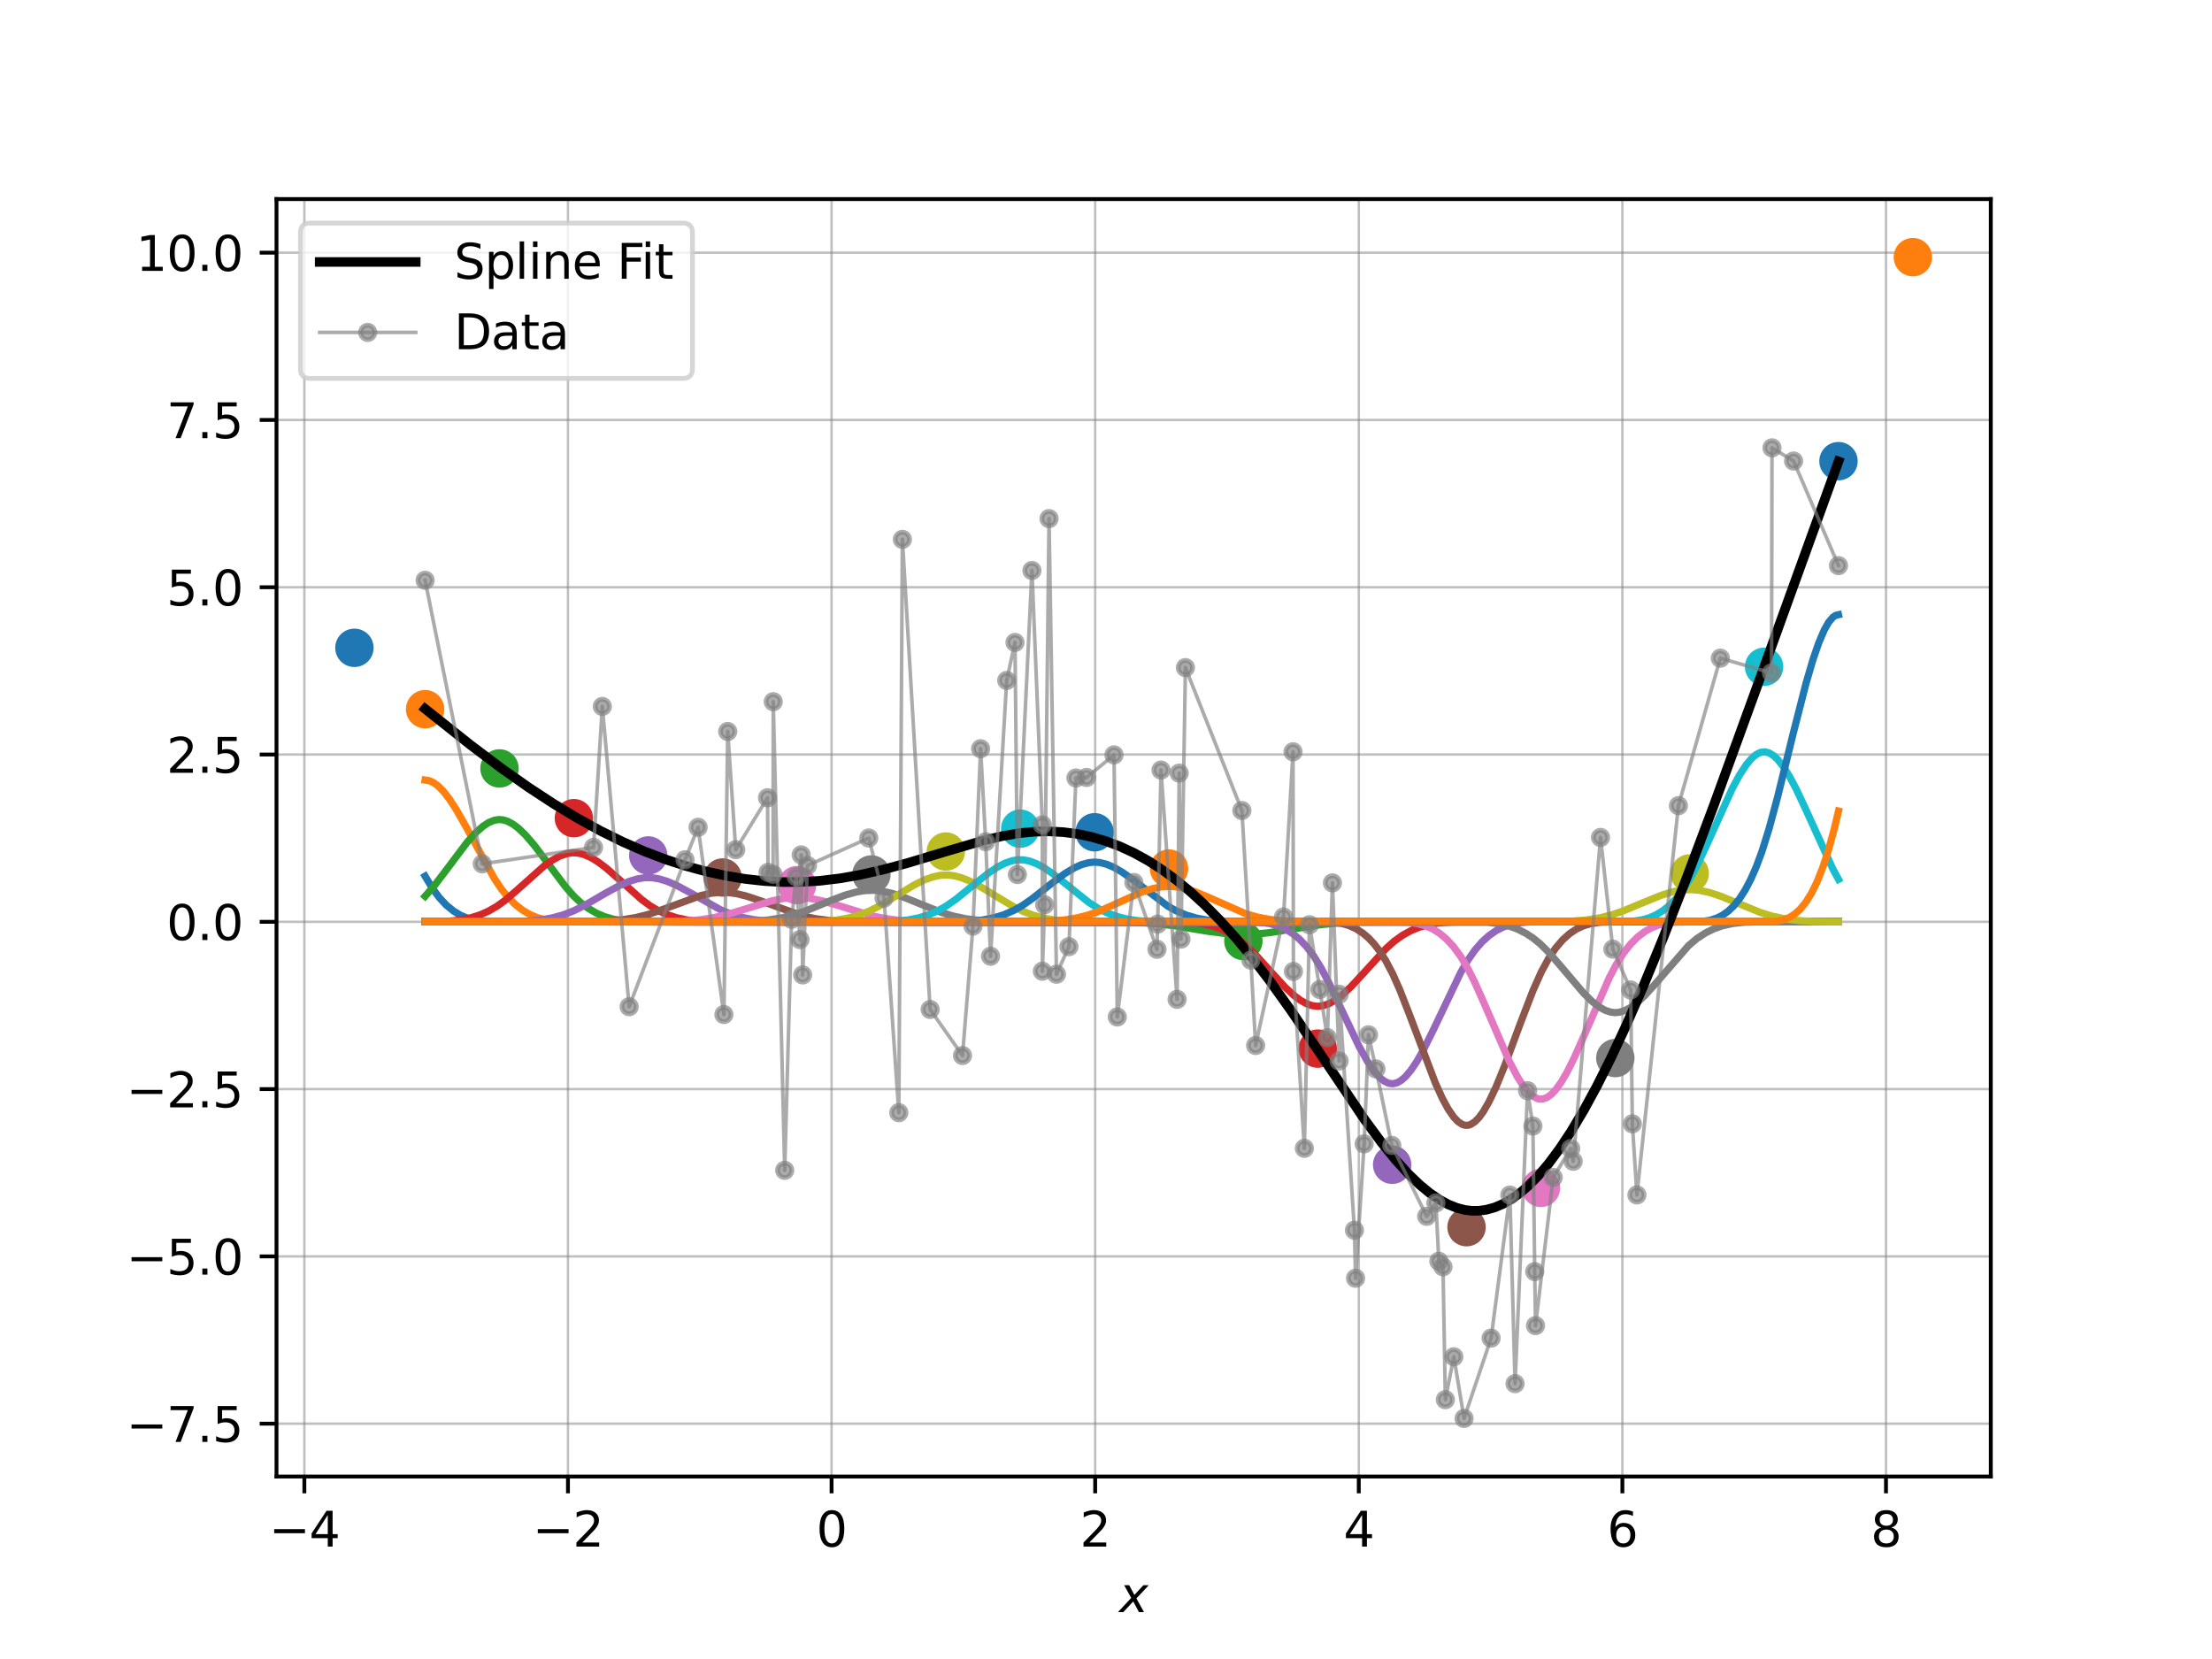 <?xml version="1.0" encoding="utf-8" standalone="no"?>
<!DOCTYPE svg PUBLIC "-//W3C//DTD SVG 1.1//EN"
  "http://www.w3.org/Graphics/SVG/1.1/DTD/svg11.dtd">
<svg xmlns:xlink="http://www.w3.org/1999/xlink" width="460.8pt" height="345.6pt" viewBox="0 0 460.8 345.6" xmlns="http://www.w3.org/2000/svg" version="1.1">
 <defs>
  <style type="text/css">*{stroke-linejoin: round; stroke-linecap: butt}</style>
 </defs>
 <g id="figure_1">
  <g id="patch_1">
   <path d="M 0 345.6 
L 460.8 345.6 
L 460.8 0 
L 0 0 
z
" style="fill: #ffffff"/>
  </g>
  <g id="axes_1">
   <g id="patch_2">
    <path d="M 57.6 307.584 
L 414.72 307.584 
L 414.72 41.472 
L 57.6 41.472 
z
" style="fill: #ffffff"/>
   </g>
   <g id="matplotlib.axis_1">
    <g id="xtick_1">
     <g id="line2d_1">
      <path d="M 63.404 307.584 
L 63.404 41.472 
" clip-path="url(#p7185901a3c)" style="fill: none; stroke: #808080; stroke-opacity: 0.5; stroke-width: 0.5; stroke-linecap: square"/>
     </g>
     <g id="line2d_2">
      <defs>
       <path id="m03767fb363" d="M 0 0 
L 0 3.5 
" style="stroke: #000000; stroke-width: 0.8"/>
      </defs>
      <g>
       <use xlink:href="#m03767fb363" x="63.404" y="307.584" style="stroke: #000000; stroke-width: 0.8"/>
      </g>
     </g>
     <g id="text_1">
      <!-- −4 -->
      <g transform="translate(56.033 322.182) scale(0.1 -0.1)">
       <defs>
        <path id="DejaVuSans-2212" d="M 678 2272 
L 4684 2272 
L 4684 1741 
L 678 1741 
L 678 2272 
z
" transform="scale(0.016)"/>
        <path id="DejaVuSans-34" d="M 2419 4116 
L 825 1625 
L 2419 1625 
L 2419 4116 
z
M 2253 4666 
L 3047 4666 
L 3047 1625 
L 3713 1625 
L 3713 1100 
L 3047 1100 
L 3047 0 
L 2419 0 
L 2419 1100 
L 313 1100 
L 313 1709 
L 2253 4666 
z
" transform="scale(0.016)"/>
       </defs>
       <use xlink:href="#DejaVuSans-2212"/>
       <use xlink:href="#DejaVuSans-34" x="83.789"/>
      </g>
     </g>
    </g>
    <g id="xtick_2">
     <g id="line2d_3">
      <path d="M 118.318 307.584 
L 118.318 41.472 
" clip-path="url(#p7185901a3c)" style="fill: none; stroke: #808080; stroke-opacity: 0.5; stroke-width: 0.5; stroke-linecap: square"/>
     </g>
     <g id="line2d_4">
      <g>
       <use xlink:href="#m03767fb363" x="118.318" y="307.584" style="stroke: #000000; stroke-width: 0.8"/>
      </g>
     </g>
     <g id="text_2">
      <!-- −2 -->
      <g transform="translate(110.947 322.182) scale(0.1 -0.1)">
       <defs>
        <path id="DejaVuSans-32" d="M 1228 531 
L 3431 531 
L 3431 0 
L 469 0 
L 469 531 
Q 828 903 1448 1529 
Q 2069 2156 2228 2338 
Q 2531 2678 2651 2914 
Q 2772 3150 2772 3378 
Q 2772 3750 2511 3984 
Q 2250 4219 1831 4219 
Q 1534 4219 1204 4116 
Q 875 4013 500 3803 
L 500 4441 
Q 881 4594 1212 4672 
Q 1544 4750 1819 4750 
Q 2544 4750 2975 4387 
Q 3406 4025 3406 3419 
Q 3406 3131 3298 2873 
Q 3191 2616 2906 2266 
Q 2828 2175 2409 1742 
Q 1991 1309 1228 531 
z
" transform="scale(0.016)"/>
       </defs>
       <use xlink:href="#DejaVuSans-2212"/>
       <use xlink:href="#DejaVuSans-32" x="83.789"/>
      </g>
     </g>
    </g>
    <g id="xtick_3">
     <g id="line2d_5">
      <path d="M 173.231 307.584 
L 173.231 41.472 
" clip-path="url(#p7185901a3c)" style="fill: none; stroke: #808080; stroke-opacity: 0.5; stroke-width: 0.5; stroke-linecap: square"/>
     </g>
     <g id="line2d_6">
      <g>
       <use xlink:href="#m03767fb363" x="173.231" y="307.584" style="stroke: #000000; stroke-width: 0.8"/>
      </g>
     </g>
     <g id="text_3">
      <!-- 0 -->
      <g transform="translate(170.05 322.182) scale(0.1 -0.1)">
       <defs>
        <path id="DejaVuSans-30" d="M 2034 4250 
Q 1547 4250 1301 3770 
Q 1056 3291 1056 2328 
Q 1056 1369 1301 889 
Q 1547 409 2034 409 
Q 2525 409 2770 889 
Q 3016 1369 3016 2328 
Q 3016 3291 2770 3770 
Q 2525 4250 2034 4250 
z
M 2034 4750 
Q 2819 4750 3233 4129 
Q 3647 3509 3647 2328 
Q 3647 1150 3233 529 
Q 2819 -91 2034 -91 
Q 1250 -91 836 529 
Q 422 1150 422 2328 
Q 422 3509 836 4129 
Q 1250 4750 2034 4750 
z
" transform="scale(0.016)"/>
       </defs>
       <use xlink:href="#DejaVuSans-30"/>
      </g>
     </g>
    </g>
    <g id="xtick_4">
     <g id="line2d_7">
      <path d="M 228.145 307.584 
L 228.145 41.472 
" clip-path="url(#p7185901a3c)" style="fill: none; stroke: #808080; stroke-opacity: 0.5; stroke-width: 0.5; stroke-linecap: square"/>
     </g>
     <g id="line2d_8">
      <g>
       <use xlink:href="#m03767fb363" x="228.145" y="307.584" style="stroke: #000000; stroke-width: 0.8"/>
      </g>
     </g>
     <g id="text_4">
      <!-- 2 -->
      <g transform="translate(224.964 322.182) scale(0.1 -0.1)">
       <use xlink:href="#DejaVuSans-32"/>
      </g>
     </g>
    </g>
    <g id="xtick_5">
     <g id="line2d_9">
      <path d="M 283.058 307.584 
L 283.058 41.472 
" clip-path="url(#p7185901a3c)" style="fill: none; stroke: #808080; stroke-opacity: 0.5; stroke-width: 0.5; stroke-linecap: square"/>
     </g>
     <g id="line2d_10">
      <g>
       <use xlink:href="#m03767fb363" x="283.058" y="307.584" style="stroke: #000000; stroke-width: 0.8"/>
      </g>
     </g>
     <g id="text_5">
      <!-- 4 -->
      <g transform="translate(279.877 322.182) scale(0.1 -0.1)">
       <use xlink:href="#DejaVuSans-34"/>
      </g>
     </g>
    </g>
    <g id="xtick_6">
     <g id="line2d_11">
      <path d="M 337.972 307.584 
L 337.972 41.472 
" clip-path="url(#p7185901a3c)" style="fill: none; stroke: #808080; stroke-opacity: 0.5; stroke-width: 0.5; stroke-linecap: square"/>
     </g>
     <g id="line2d_12">
      <g>
       <use xlink:href="#m03767fb363" x="337.972" y="307.584" style="stroke: #000000; stroke-width: 0.8"/>
      </g>
     </g>
     <g id="text_6">
      <!-- 6 -->
      <g transform="translate(334.791 322.182) scale(0.1 -0.1)">
       <defs>
        <path id="DejaVuSans-36" d="M 2113 2584 
Q 1688 2584 1439 2293 
Q 1191 2003 1191 1497 
Q 1191 994 1439 701 
Q 1688 409 2113 409 
Q 2538 409 2786 701 
Q 3034 994 3034 1497 
Q 3034 2003 2786 2293 
Q 2538 2584 2113 2584 
z
M 3366 4563 
L 3366 3988 
Q 3128 4100 2886 4159 
Q 2644 4219 2406 4219 
Q 1781 4219 1451 3797 
Q 1122 3375 1075 2522 
Q 1259 2794 1537 2939 
Q 1816 3084 2150 3084 
Q 2853 3084 3261 2657 
Q 3669 2231 3669 1497 
Q 3669 778 3244 343 
Q 2819 -91 2113 -91 
Q 1303 -91 875 529 
Q 447 1150 447 2328 
Q 447 3434 972 4092 
Q 1497 4750 2381 4750 
Q 2619 4750 2861 4703 
Q 3103 4656 3366 4563 
z
" transform="scale(0.016)"/>
       </defs>
       <use xlink:href="#DejaVuSans-36"/>
      </g>
     </g>
    </g>
    <g id="xtick_7">
     <g id="line2d_13">
      <path d="M 392.886 307.584 
L 392.886 41.472 
" clip-path="url(#p7185901a3c)" style="fill: none; stroke: #808080; stroke-opacity: 0.5; stroke-width: 0.5; stroke-linecap: square"/>
     </g>
     <g id="line2d_14">
      <g>
       <use xlink:href="#m03767fb363" x="392.886" y="307.584" style="stroke: #000000; stroke-width: 0.8"/>
      </g>
     </g>
     <g id="text_7">
      <!-- 8 -->
      <g transform="translate(389.704 322.182) scale(0.1 -0.1)">
       <defs>
        <path id="DejaVuSans-38" d="M 2034 2216 
Q 1584 2216 1326 1975 
Q 1069 1734 1069 1313 
Q 1069 891 1326 650 
Q 1584 409 2034 409 
Q 2484 409 2743 651 
Q 3003 894 3003 1313 
Q 3003 1734 2745 1975 
Q 2488 2216 2034 2216 
z
M 1403 2484 
Q 997 2584 770 2862 
Q 544 3141 544 3541 
Q 544 4100 942 4425 
Q 1341 4750 2034 4750 
Q 2731 4750 3128 4425 
Q 3525 4100 3525 3541 
Q 3525 3141 3298 2862 
Q 3072 2584 2669 2484 
Q 3125 2378 3379 2068 
Q 3634 1759 3634 1313 
Q 3634 634 3220 271 
Q 2806 -91 2034 -91 
Q 1263 -91 848 271 
Q 434 634 434 1313 
Q 434 1759 690 2068 
Q 947 2378 1403 2484 
z
M 1172 3481 
Q 1172 3119 1398 2916 
Q 1625 2713 2034 2713 
Q 2441 2713 2670 2916 
Q 2900 3119 2900 3481 
Q 2900 3844 2670 4047 
Q 2441 4250 2034 4250 
Q 1625 4250 1398 4047 
Q 1172 3844 1172 3481 
z
" transform="scale(0.016)"/>
       </defs>
       <use xlink:href="#DejaVuSans-38"/>
      </g>
     </g>
    </g>
    <g id="text_8">
     <!-- $x$ -->
     <g transform="translate(233.16 335.861) scale(0.1 -0.1)">
      <defs>
       <path id="DejaVuSans-Oblique-78" d="M 3841 3500 
L 2234 1784 
L 3219 0 
L 2559 0 
L 1819 1388 
L 531 0 
L -166 0 
L 1556 1844 
L 641 3500 
L 1300 3500 
L 1972 2234 
L 3144 3500 
L 3841 3500 
z
" transform="scale(0.016)"/>
      </defs>
      <use xlink:href="#DejaVuSans-Oblique-78" transform="translate(0 0.312)"/>
     </g>
    </g>
   </g>
   <g id="matplotlib.axis_2">
    <g id="ytick_1">
     <g id="line2d_15">
      <path d="M 57.6 296.577 
L 414.72 296.577 
" clip-path="url(#p7185901a3c)" style="fill: none; stroke: #808080; stroke-opacity: 0.5; stroke-width: 0.5; stroke-linecap: square"/>
     </g>
     <g id="line2d_16">
      <defs>
       <path id="mc18d5dd38c" d="M 0 0 
L -3.5 0 
" style="stroke: #000000; stroke-width: 0.8"/>
      </defs>
      <g>
       <use xlink:href="#mc18d5dd38c" x="57.6" y="296.577" style="stroke: #000000; stroke-width: 0.8"/>
      </g>
     </g>
     <g id="text_9">
      <!-- −7.5 -->
      <g transform="translate(26.317 300.377) scale(0.1 -0.1)">
       <defs>
        <path id="DejaVuSans-37" d="M 525 4666 
L 3525 4666 
L 3525 4397 
L 1831 0 
L 1172 0 
L 2766 4134 
L 525 4134 
L 525 4666 
z
" transform="scale(0.016)"/>
        <path id="DejaVuSans-2e" d="M 684 794 
L 1344 794 
L 1344 0 
L 684 0 
L 684 794 
z
" transform="scale(0.016)"/>
        <path id="DejaVuSans-35" d="M 691 4666 
L 3169 4666 
L 3169 4134 
L 1269 4134 
L 1269 2991 
Q 1406 3038 1543 3061 
Q 1681 3084 1819 3084 
Q 2600 3084 3056 2656 
Q 3513 2228 3513 1497 
Q 3513 744 3044 326 
Q 2575 -91 1722 -91 
Q 1428 -91 1123 -41 
Q 819 9 494 109 
L 494 744 
Q 775 591 1075 516 
Q 1375 441 1709 441 
Q 2250 441 2565 725 
Q 2881 1009 2881 1497 
Q 2881 1984 2565 2268 
Q 2250 2553 1709 2553 
Q 1456 2553 1204 2497 
Q 953 2441 691 2322 
L 691 4666 
z
" transform="scale(0.016)"/>
       </defs>
       <use xlink:href="#DejaVuSans-2212"/>
       <use xlink:href="#DejaVuSans-37" x="83.789"/>
       <use xlink:href="#DejaVuSans-2e" x="147.412"/>
       <use xlink:href="#DejaVuSans-35" x="179.199"/>
      </g>
     </g>
    </g>
    <g id="ytick_2">
     <g id="line2d_17">
      <path d="M 57.6 261.728 
L 414.72 261.728 
" clip-path="url(#p7185901a3c)" style="fill: none; stroke: #808080; stroke-opacity: 0.5; stroke-width: 0.5; stroke-linecap: square"/>
     </g>
     <g id="line2d_18">
      <g>
       <use xlink:href="#mc18d5dd38c" x="57.6" y="261.728" style="stroke: #000000; stroke-width: 0.8"/>
      </g>
     </g>
     <g id="text_10">
      <!-- −5.0 -->
      <g transform="translate(26.317 265.527) scale(0.1 -0.1)">
       <use xlink:href="#DejaVuSans-2212"/>
       <use xlink:href="#DejaVuSans-35" x="83.789"/>
       <use xlink:href="#DejaVuSans-2e" x="147.412"/>
       <use xlink:href="#DejaVuSans-30" x="179.199"/>
      </g>
     </g>
    </g>
    <g id="ytick_3">
     <g id="line2d_19">
      <path d="M 57.6 226.879 
L 414.72 226.879 
" clip-path="url(#p7185901a3c)" style="fill: none; stroke: #808080; stroke-opacity: 0.5; stroke-width: 0.5; stroke-linecap: square"/>
     </g>
     <g id="line2d_20">
      <g>
       <use xlink:href="#mc18d5dd38c" x="57.6" y="226.879" style="stroke: #000000; stroke-width: 0.8"/>
      </g>
     </g>
     <g id="text_11">
      <!-- −2.5 -->
      <g transform="translate(26.317 230.678) scale(0.1 -0.1)">
       <use xlink:href="#DejaVuSans-2212"/>
       <use xlink:href="#DejaVuSans-32" x="83.789"/>
       <use xlink:href="#DejaVuSans-2e" x="147.412"/>
       <use xlink:href="#DejaVuSans-35" x="179.199"/>
      </g>
     </g>
    </g>
    <g id="ytick_4">
     <g id="line2d_21">
      <path d="M 57.6 192.029 
L 414.72 192.029 
" clip-path="url(#p7185901a3c)" style="fill: none; stroke: #808080; stroke-opacity: 0.5; stroke-width: 0.5; stroke-linecap: square"/>
     </g>
     <g id="line2d_22">
      <g>
       <use xlink:href="#mc18d5dd38c" x="57.6" y="192.029" style="stroke: #000000; stroke-width: 0.8"/>
      </g>
     </g>
     <g id="text_12">
      <!-- 0.0 -->
      <g transform="translate(34.697 195.828) scale(0.1 -0.1)">
       <use xlink:href="#DejaVuSans-30"/>
       <use xlink:href="#DejaVuSans-2e" x="63.623"/>
       <use xlink:href="#DejaVuSans-30" x="95.41"/>
      </g>
     </g>
    </g>
    <g id="ytick_5">
     <g id="line2d_23">
      <path d="M 57.6 157.18 
L 414.72 157.18 
" clip-path="url(#p7185901a3c)" style="fill: none; stroke: #808080; stroke-opacity: 0.5; stroke-width: 0.5; stroke-linecap: square"/>
     </g>
     <g id="line2d_24">
      <g>
       <use xlink:href="#mc18d5dd38c" x="57.6" y="157.18" style="stroke: #000000; stroke-width: 0.8"/>
      </g>
     </g>
     <g id="text_13">
      <!-- 2.5 -->
      <g transform="translate(34.697 160.979) scale(0.1 -0.1)">
       <use xlink:href="#DejaVuSans-32"/>
       <use xlink:href="#DejaVuSans-2e" x="63.623"/>
       <use xlink:href="#DejaVuSans-35" x="95.41"/>
      </g>
     </g>
    </g>
    <g id="ytick_6">
     <g id="line2d_25">
      <path d="M 57.6 122.33 
L 414.72 122.33 
" clip-path="url(#p7185901a3c)" style="fill: none; stroke: #808080; stroke-opacity: 0.5; stroke-width: 0.5; stroke-linecap: square"/>
     </g>
     <g id="line2d_26">
      <g>
       <use xlink:href="#mc18d5dd38c" x="57.6" y="122.33" style="stroke: #000000; stroke-width: 0.8"/>
      </g>
     </g>
     <g id="text_14">
      <!-- 5.0 -->
      <g transform="translate(34.697 126.13) scale(0.1 -0.1)">
       <use xlink:href="#DejaVuSans-35"/>
       <use xlink:href="#DejaVuSans-2e" x="63.623"/>
       <use xlink:href="#DejaVuSans-30" x="95.41"/>
      </g>
     </g>
    </g>
    <g id="ytick_7">
     <g id="line2d_27">
      <path d="M 57.6 87.481 
L 414.72 87.481 
" clip-path="url(#p7185901a3c)" style="fill: none; stroke: #808080; stroke-opacity: 0.5; stroke-width: 0.5; stroke-linecap: square"/>
     </g>
     <g id="line2d_28">
      <g>
       <use xlink:href="#mc18d5dd38c" x="57.6" y="87.481" style="stroke: #000000; stroke-width: 0.8"/>
      </g>
     </g>
     <g id="text_15">
      <!-- 7.5 -->
      <g transform="translate(34.697 91.28) scale(0.1 -0.1)">
       <use xlink:href="#DejaVuSans-37"/>
       <use xlink:href="#DejaVuSans-2e" x="63.623"/>
       <use xlink:href="#DejaVuSans-35" x="95.41"/>
      </g>
     </g>
    </g>
    <g id="ytick_8">
     <g id="line2d_29">
      <path d="M 57.6 52.632 
L 414.72 52.632 
" clip-path="url(#p7185901a3c)" style="fill: none; stroke: #808080; stroke-opacity: 0.5; stroke-width: 0.5; stroke-linecap: square"/>
     </g>
     <g id="line2d_30">
      <g>
       <use xlink:href="#mc18d5dd38c" x="57.6" y="52.632" style="stroke: #000000; stroke-width: 0.8"/>
      </g>
     </g>
     <g id="text_16">
      <!-- 10.0 -->
      <g transform="translate(28.334 56.431) scale(0.1 -0.1)">
       <defs>
        <path id="DejaVuSans-31" d="M 794 531 
L 1825 531 
L 1825 4091 
L 703 3866 
L 703 4441 
L 1819 4666 
L 2450 4666 
L 2450 531 
L 3481 531 
L 3481 0 
L 794 0 
L 794 531 
z
" transform="scale(0.016)"/>
       </defs>
       <use xlink:href="#DejaVuSans-31"/>
       <use xlink:href="#DejaVuSans-30" x="63.623"/>
       <use xlink:href="#DejaVuSans-2e" x="127.246"/>
       <use xlink:href="#DejaVuSans-30" x="159.033"/>
      </g>
     </g>
    </g>
   </g>
   <g id="line2d_31">
    <path d="M 88.555 182.516 
L 90.028 184.98 
L 91.502 186.977 
L 92.975 188.556 
L 94.449 189.766 
L 95.923 190.656 
L 97.396 191.276 
L 98.87 191.674 
L 100.638 191.928 
L 102.996 192.026 
L 120.68 192.029 
L 382.991 192.029 
L 382.991 192.029 
" clip-path="url(#p7185901a3c)" style="fill: none; stroke: #1f77b4; stroke-width: 1.5; stroke-linecap: square"/>
   </g>
   <g id="line2d_32">
    <defs>
     <path id="m3b11015ab9" d="M 0 3.5 
C 0.928 3.5 1.819 3.131 2.475 2.475 
C 3.131 1.819 3.5 0.928 3.5 0 
C 3.5 -0.928 3.131 -1.819 2.475 -2.475 
C 1.819 -3.131 0.928 -3.5 0 -3.5 
C -0.928 -3.5 -1.819 -3.131 -2.475 -2.475 
C -3.131 -1.819 -3.5 -0.928 -3.5 0 
C -3.5 0.928 -3.131 1.819 -2.475 2.475 
C -1.819 3.131 -0.928 3.5 0 3.5 
z
" style="stroke: #1f77b4"/>
    </defs>
    <g clip-path="url(#p7185901a3c)">
     <use xlink:href="#m3b11015ab9" x="73.833" y="134.953" style="fill: #1f77b4; stroke: #1f77b4"/>
    </g>
   </g>
   <g id="line2d_33">
    <path d="M 88.555 162.5 
L 89.439 162.64 
L 90.323 163.044 
L 91.207 163.687 
L 92.386 164.873 
L 93.565 166.382 
L 95.039 168.632 
L 97.102 172.259 
L 102.996 183.044 
L 104.47 185.229 
L 105.944 187.035 
L 107.417 188.488 
L 108.891 189.628 
L 110.365 190.493 
L 111.838 191.12 
L 113.607 191.613 
L 115.67 191.913 
L 118.322 192.026 
L 134.533 192.029 
L 382.991 192.029 
L 382.991 192.029 
" clip-path="url(#p7185901a3c)" style="fill: none; stroke: #ff7f0e; stroke-width: 1.5; stroke-linecap: square"/>
   </g>
   <g id="line2d_34">
    <defs>
     <path id="m1c7da1eeee" d="M 0 3.5 
C 0.928 3.5 1.819 3.131 2.475 2.475 
C 3.131 1.819 3.5 0.928 3.5 0 
C 3.5 -0.928 3.131 -1.819 2.475 -2.475 
C 1.819 -3.131 0.928 -3.5 0 -3.5 
C -0.928 -3.5 -1.819 -3.131 -2.475 -2.475 
C -3.131 -1.819 -3.5 -0.928 -3.5 0 
C -3.5 0.928 -3.131 1.819 -2.475 2.475 
C -1.819 3.131 -0.928 3.5 0 3.5 
z
" style="stroke: #ff7f0e"/>
    </defs>
    <g clip-path="url(#p7185901a3c)">
     <use xlink:href="#m1c7da1eeee" x="88.555" y="147.735" style="fill: #ff7f0e; stroke: #ff7f0e"/>
    </g>
   </g>
   <g id="line2d_35">
    <path d="M 88.555 186.704 
L 90.323 184.696 
L 92.681 181.619 
L 97.396 175.355 
L 99.165 173.403 
L 100.638 172.106 
L 101.817 171.343 
L 102.996 170.87 
L 103.881 170.731 
L 104.765 170.794 
L 105.649 171.05 
L 106.828 171.661 
L 108.007 172.544 
L 109.48 173.962 
L 111.249 176.02 
L 113.901 179.534 
L 117.733 184.639 
L 119.501 186.656 
L 120.975 188.044 
L 122.449 189.169 
L 124.217 190.213 
L 125.985 190.965 
L 127.754 191.475 
L 129.817 191.825 
L 132.175 191.995 
L 136.596 192.029 
L 382.991 192.029 
L 382.991 192.029 
" clip-path="url(#p7185901a3c)" style="fill: none; stroke: #2ca02c; stroke-width: 1.5; stroke-linecap: square"/>
   </g>
   <g id="line2d_36">
    <defs>
     <path id="mc691a6bf9b" d="M 0 3.5 
C 0.928 3.5 1.819 3.131 2.475 2.475 
C 3.131 1.819 3.5 0.928 3.5 0 
C 3.5 -0.928 3.131 -1.819 2.475 -2.475 
C 1.819 -3.131 0.928 -3.5 0 -3.5 
C -0.928 -3.5 -1.819 -3.131 -2.475 -2.475 
C -3.131 -1.819 -3.5 -0.928 -3.5 0 
C -3.5 0.928 -3.131 1.819 -2.475 2.475 
C -1.819 3.131 -0.928 3.5 0 3.5 
z
" style="stroke: #2ca02c"/>
    </defs>
    <g clip-path="url(#p7185901a3c)">
     <use xlink:href="#mc691a6bf9b" x="104.051" y="160.076" style="fill: #2ca02c; stroke: #2ca02c"/>
    </g>
   </g>
   <g id="line2d_37">
    <path d="M 88.555 192.029 
L 93.27 191.928 
L 95.923 191.642 
L 97.986 191.218 
L 100.049 190.561 
L 101.817 189.774 
L 103.586 188.746 
L 105.354 187.454 
L 107.712 185.421 
L 113.312 180.43 
L 115.08 179.173 
L 116.554 178.366 
L 118.028 177.835 
L 119.207 177.648 
L 120.385 177.699 
L 121.564 177.98 
L 123.038 178.61 
L 124.512 179.498 
L 126.28 180.827 
L 128.933 183.158 
L 133.648 187.379 
L 135.417 188.684 
L 137.185 189.726 
L 138.954 190.525 
L 141.017 191.194 
L 143.08 191.628 
L 145.438 191.901 
L 148.68 192.023 
L 162.237 192.029 
L 382.991 192.029 
L 382.991 192.029 
" clip-path="url(#p7185901a3c)" style="fill: none; stroke: #d62728; stroke-width: 1.5; stroke-linecap: square"/>
   </g>
   <g id="line2d_38">
    <defs>
     <path id="m8e5e87f769" d="M 0 3.5 
C 0.928 3.5 1.819 3.131 2.475 2.475 
C 3.131 1.819 3.5 0.928 3.5 0 
C 3.5 -0.928 3.131 -1.819 2.475 -2.475 
C 1.819 -3.131 0.928 -3.5 0 -3.5 
C -0.928 -3.5 -1.819 -3.131 -2.475 -2.475 
C -3.131 -1.819 -3.5 -0.928 -3.5 0 
C -3.5 0.928 -3.131 1.819 -2.475 2.475 
C -1.819 3.131 -0.928 3.5 0 3.5 
z
" style="stroke: #d62728"/>
    </defs>
    <g clip-path="url(#p7185901a3c)">
     <use xlink:href="#m8e5e87f769" x="119.548" y="170.442" style="fill: #d62728; stroke: #d62728"/>
    </g>
   </g>
   <g id="line2d_39">
    <path d="M 88.555 192.029 
L 109.48 191.93 
L 112.428 191.665 
L 115.08 191.199 
L 117.438 190.544 
L 119.501 189.746 
L 121.859 188.563 
L 125.985 186.156 
L 128.933 184.539 
L 130.996 183.633 
L 132.764 183.09 
L 134.238 182.849 
L 135.711 182.838 
L 137.185 183.059 
L 138.954 183.582 
L 141.017 184.471 
L 143.669 185.904 
L 150.153 189.548 
L 152.216 190.395 
L 154.574 191.097 
L 156.932 191.562 
L 159.585 191.863 
L 163.121 192.014 
L 171.963 192.029 
L 382.991 192.029 
L 382.991 192.029 
" clip-path="url(#p7185901a3c)" style="fill: none; stroke: #9467bd; stroke-width: 1.5; stroke-linecap: square"/>
   </g>
   <g id="line2d_40">
    <defs>
     <path id="m90c2b42376" d="M 0 3.5 
C 0.928 3.5 1.819 3.131 2.475 2.475 
C 3.131 1.819 3.5 0.928 3.5 0 
C 3.5 -0.928 3.131 -1.819 2.475 -2.475 
C 1.819 -3.131 0.928 -3.5 0 -3.5 
C -0.928 -3.5 -1.819 -3.131 -2.475 -2.475 
C -3.131 -1.819 -3.5 -0.928 -3.5 0 
C -3.5 0.928 -3.131 1.819 -2.475 2.475 
C -1.819 3.131 -0.928 3.5 0 3.5 
z
" style="stroke: #9467bd"/>
    </defs>
    <g clip-path="url(#p7185901a3c)">
     <use xlink:href="#m90c2b42376" x="135.044" y="178.205" style="fill: #9467bd; stroke: #9467bd"/>
    </g>
   </g>
   <g id="line2d_41">
    <path d="M 88.555 192.029 
L 125.985 191.919 
L 129.522 191.619 
L 132.469 191.138 
L 135.122 190.468 
L 137.775 189.561 
L 146.027 186.548 
L 148.09 186.091 
L 149.859 185.896 
L 151.627 185.922 
L 153.395 186.163 
L 155.458 186.66 
L 158.111 187.542 
L 167.248 190.824 
L 169.9 191.379 
L 172.848 191.758 
L 176.384 191.973 
L 181.689 192.029 
L 382.991 192.029 
L 382.991 192.029 
" clip-path="url(#p7185901a3c)" style="fill: none; stroke: #8c564b; stroke-width: 1.5; stroke-linecap: square"/>
   </g>
   <g id="line2d_42">
    <defs>
     <path id="mce40cae6ec" d="M 0 3.5 
C 0.928 3.5 1.819 3.131 2.475 2.475 
C 3.131 1.819 3.5 0.928 3.5 0 
C 3.5 -0.928 3.131 -1.819 2.475 -2.475 
C 1.819 -3.131 0.928 -3.5 0 -3.5 
C -0.928 -3.5 -1.819 -3.131 -2.475 -2.475 
C -3.131 -1.819 -3.5 -0.928 -3.5 0 
C -3.5 0.928 -3.131 1.819 -2.475 2.475 
C -1.819 3.131 -0.928 3.5 0 3.5 
z
" style="stroke: #8c564b"/>
    </defs>
    <g clip-path="url(#p7185901a3c)">
     <use xlink:href="#mce40cae6ec" x="150.541" y="182.804" style="fill: #8c564b; stroke: #8c564b"/>
    </g>
   </g>
   <g id="line2d_43">
    <path d="M 88.555 192.029 
L 141.901 191.919 
L 145.438 191.645 
L 148.385 191.217 
L 151.037 190.631 
L 154.28 189.667 
L 160.764 187.673 
L 163.121 187.185 
L 165.185 186.962 
L 166.953 186.965 
L 169.016 187.195 
L 171.374 187.689 
L 174.616 188.631 
L 181.689 190.795 
L 184.342 191.331 
L 187.289 191.713 
L 190.826 191.948 
L 195.837 192.029 
L 294.277 192.029 
L 382.991 192.029 
L 382.991 192.029 
" clip-path="url(#p7185901a3c)" style="fill: none; stroke: #e377c2; stroke-width: 1.5; stroke-linecap: square"/>
   </g>
   <g id="line2d_44">
    <defs>
     <path id="m8e63023c93" d="M 0 3.5 
C 0.928 3.5 1.819 3.131 2.475 2.475 
C 3.131 1.819 3.5 0.928 3.5 0 
C 3.5 -0.928 3.131 -1.819 2.475 -2.475 
C 1.819 -3.131 0.928 -3.5 0 -3.5 
C -0.928 -3.5 -1.819 -3.131 -2.475 -2.475 
C -3.131 -1.819 -3.5 -0.928 -3.5 0 
C -3.5 0.928 -3.131 1.819 -2.475 2.475 
C -1.819 3.131 -0.928 3.5 0 3.5 
z
" style="stroke: #e377c2"/>
    </defs>
    <g clip-path="url(#p7185901a3c)">
     <use xlink:href="#m8e63023c93" x="166.038" y="184.395" style="fill: #e377c2; stroke: #e377c2"/>
    </g>
   </g>
   <g id="line2d_45">
    <path d="M 88.555 192.029 
L 156.637 191.929 
L 159.879 191.67 
L 162.827 191.21 
L 165.479 190.557 
L 168.132 189.641 
L 172.848 187.685 
L 176.09 186.458 
L 178.447 185.807 
L 180.216 185.523 
L 181.984 185.462 
L 183.753 185.642 
L 185.816 186.103 
L 188.174 186.877 
L 191.71 188.311 
L 196.131 190.084 
L 198.489 190.807 
L 201.142 191.377 
L 204.089 191.764 
L 207.626 191.977 
L 212.931 192.029 
L 382.991 192.029 
L 382.991 192.029 
" clip-path="url(#p7185901a3c)" style="fill: none; stroke: #7f7f7f; stroke-width: 1.5; stroke-linecap: square"/>
   </g>
   <g id="line2d_46">
    <defs>
     <path id="m4676ecc4c3" d="M 0 3.5 
C 0.928 3.5 1.819 3.131 2.475 2.475 
C 3.131 1.819 3.5 0.928 3.5 0 
C 3.5 -0.928 3.131 -1.819 2.475 -2.475 
C 1.819 -3.131 0.928 -3.5 0 -3.5 
C -0.928 -3.5 -1.819 -3.131 -2.475 -2.475 
C -3.131 -1.819 -3.5 -0.928 -3.5 0 
C -3.5 0.928 -3.131 1.819 -2.475 2.475 
C -1.819 3.131 -0.928 3.5 0 3.5 
z
" style="stroke: #7f7f7f"/>
    </defs>
    <g clip-path="url(#p7185901a3c)">
     <use xlink:href="#m4676ecc4c3" x="181.534" y="182.167" style="fill: #7f7f7f; stroke: #7f7f7f"/>
    </g>
   </g>
   <g id="line2d_47">
    <path d="M 88.555 192.029 
L 171.374 191.93 
L 174.321 191.656 
L 176.679 191.239 
L 179.037 190.589 
L 181.1 189.788 
L 183.163 188.746 
L 186.11 186.976 
L 190.531 184.302 
L 192.595 183.295 
L 194.363 182.663 
L 195.837 182.35 
L 197.31 182.271 
L 198.784 182.443 
L 200.258 182.835 
L 202.026 183.542 
L 204.089 184.612 
L 207.331 186.586 
L 211.163 188.892 
L 213.226 189.904 
L 215.289 190.674 
L 217.647 191.296 
L 220.004 191.691 
L 222.952 191.944 
L 226.783 192.028 
L 274.235 192.029 
L 382.991 192.029 
L 382.991 192.029 
" clip-path="url(#p7185901a3c)" style="fill: none; stroke: #bcbd22; stroke-width: 1.5; stroke-linecap: square"/>
   </g>
   <g id="line2d_48">
    <defs>
     <path id="mc19b524978" d="M 0 3.5 
C 0.928 3.5 1.819 3.131 2.475 2.475 
C 3.131 1.819 3.5 0.928 3.5 0 
C 3.5 -0.928 3.131 -1.819 2.475 -2.475 
C 1.819 -3.131 0.928 -3.5 0 -3.5 
C -0.928 -3.5 -1.819 -3.131 -2.475 -2.475 
C -3.131 -1.819 -3.5 -0.928 -3.5 0 
C -3.5 0.928 -3.131 1.819 -2.475 2.475 
C -1.819 3.131 -0.928 3.5 0 3.5 
z
" style="stroke: #bcbd22"/>
    </defs>
    <g clip-path="url(#p7185901a3c)">
     <use xlink:href="#mc19b524978" x="197.031" y="177.385" style="fill: #bcbd22; stroke: #bcbd22"/>
    </g>
   </g>
   <g id="line2d_49">
    <path d="M 88.555 192.029 
L 186.405 191.929 
L 189.058 191.659 
L 191.416 191.191 
L 193.479 190.548 
L 195.247 189.788 
L 197.015 188.804 
L 199.079 187.365 
L 202.026 184.983 
L 205.857 181.912 
L 207.921 180.55 
L 209.394 179.803 
L 210.868 179.3 
L 212.047 179.108 
L 213.226 179.128 
L 214.405 179.357 
L 215.878 179.899 
L 217.352 180.678 
L 219.12 181.855 
L 221.773 183.937 
L 226.783 187.96 
L 228.846 189.282 
L 230.615 190.161 
L 232.678 190.921 
L 234.741 191.441 
L 237.099 191.799 
L 240.046 191.993 
L 245.057 192.029 
L 382.991 192.029 
L 382.991 192.029 
" clip-path="url(#p7185901a3c)" style="fill: none; stroke: #17becf; stroke-width: 1.5; stroke-linecap: square"/>
   </g>
   <g id="line2d_50">
    <defs>
     <path id="m36220d14c3" d="M 0 3.5 
C 0.928 3.5 1.819 3.131 2.475 2.475 
C 3.131 1.819 3.5 0.928 3.5 0 
C 3.5 -0.928 3.131 -1.819 2.475 -2.475 
C 1.819 -3.131 0.928 -3.5 0 -3.5 
C -0.928 -3.5 -1.819 -3.131 -2.475 -2.475 
C -3.131 -1.819 -3.5 -0.928 -3.5 0 
C -3.5 0.928 -3.131 1.819 -2.475 2.475 
C -1.819 3.131 -0.928 3.5 0 3.5 
z
" style="stroke: #17becf"/>
    </defs>
    <g clip-path="url(#p7185901a3c)">
     <use xlink:href="#m36220d14c3" x="212.528" y="172.62" style="fill: #17becf; stroke: #17becf"/>
    </g>
   </g>
   <g id="line2d_51">
    <path d="M 88.555 192.029 
L 202.026 191.925 
L 204.678 191.656 
L 207.036 191.192 
L 209.099 190.561 
L 211.163 189.671 
L 212.931 188.671 
L 214.994 187.237 
L 218.826 184.215 
L 221.773 182.016 
L 223.836 180.771 
L 225.31 180.115 
L 226.783 179.708 
L 227.962 179.593 
L 229.141 179.686 
L 230.615 180.07 
L 232.088 180.708 
L 233.857 181.738 
L 236.215 183.427 
L 243.288 188.778 
L 245.057 189.756 
L 247.12 190.622 
L 249.183 191.234 
L 251.541 191.68 
L 254.193 191.935 
L 257.73 192.027 
L 291.919 192.029 
L 382.991 192.029 
L 382.991 192.029 
" clip-path="url(#p7185901a3c)" style="fill: none; stroke: #1f77b4; stroke-width: 1.5; stroke-linecap: square"/>
   </g>
   <g id="line2d_52">
    <g clip-path="url(#p7185901a3c)">
     <use xlink:href="#m3b11015ab9" x="228.024" y="173.374" style="fill: #1f77b4; stroke: #1f77b4"/>
    </g>
   </g>
   <g id="line2d_53">
    <path d="M 88.555 192.029 
L 218.531 191.922 
L 221.773 191.637 
L 224.425 191.192 
L 226.783 190.59 
L 229.141 189.754 
L 232.088 188.444 
L 237.688 185.909 
L 240.046 185.128 
L 241.815 184.76 
L 243.583 184.633 
L 245.057 184.737 
L 246.825 185.084 
L 248.888 185.734 
L 251.541 186.836 
L 259.498 190.347 
L 261.856 191.022 
L 264.509 191.532 
L 267.456 191.854 
L 270.993 192.007 
L 278.656 192.029 
L 382.991 192.029 
L 382.991 192.029 
" clip-path="url(#p7185901a3c)" style="fill: none; stroke: #ff7f0e; stroke-width: 1.5; stroke-linecap: square"/>
   </g>
   <g id="line2d_54">
    <g clip-path="url(#p7185901a3c)">
     <use xlink:href="#m1c7da1eeee" x="243.521" y="180.935" style="fill: #ff7f0e; stroke: #ff7f0e"/>
    </g>
   </g>
   <g id="line2d_55">
    <path d="M 88.555 192.029 
L 236.509 192.139 
L 240.93 192.415 
L 244.762 192.869 
L 251.541 193.992 
L 255.667 194.532 
L 258.614 194.696 
L 261.267 194.621 
L 264.509 194.285 
L 269.225 193.534 
L 275.119 192.621 
L 278.951 192.272 
L 283.666 192.075 
L 291.035 192.029 
L 382.991 192.029 
L 382.991 192.029 
" clip-path="url(#p7185901a3c)" style="fill: none; stroke: #2ca02c; stroke-width: 1.5; stroke-linecap: square"/>
   </g>
   <g id="line2d_56">
    <g clip-path="url(#p7185901a3c)">
     <use xlink:href="#mc691a6bf9b" x="259.018" y="196.034" style="fill: #2ca02c; stroke: #2ca02c"/>
    </g>
   </g>
   <g id="line2d_57">
    <path d="M 88.555 192.029 
L 248.004 192.136 
L 250.362 192.408 
L 252.425 192.864 
L 254.193 193.467 
L 255.962 194.307 
L 257.73 195.423 
L 259.498 196.854 
L 261.267 198.586 
L 264.214 201.847 
L 267.751 205.705 
L 269.519 207.336 
L 270.993 208.43 
L 272.172 209.081 
L 273.351 209.495 
L 274.53 209.638 
L 275.709 209.487 
L 276.888 209.066 
L 278.066 208.41 
L 279.54 207.311 
L 281.308 205.674 
L 283.666 203.146 
L 288.677 197.658 
L 290.445 196.072 
L 292.214 194.808 
L 293.982 193.84 
L 295.75 193.128 
L 297.813 192.568 
L 299.877 192.24 
L 302.529 192.06 
L 307.245 192.029 
L 382.991 192.029 
L 382.991 192.029 
" clip-path="url(#p7185901a3c)" style="fill: none; stroke: #d62728; stroke-width: 1.5; stroke-linecap: square"/>
   </g>
   <g id="line2d_58">
    <g clip-path="url(#p7185901a3c)">
     <use xlink:href="#m8e5e87f769" x="274.514" y="218.443" style="fill: #d62728; stroke: #d62728"/>
    </g>
   </g>
   <g id="line2d_59">
    <path d="M 88.555 192.029 
L 262.446 192.121 
L 264.509 192.405 
L 266.277 192.896 
L 267.751 193.539 
L 269.225 194.44 
L 270.698 195.641 
L 272.172 197.188 
L 273.645 199.124 
L 275.119 201.489 
L 276.888 204.843 
L 279.54 210.47 
L 283.077 217.904 
L 284.845 221.084 
L 286.319 223.24 
L 287.498 224.547 
L 288.382 225.24 
L 289.266 225.656 
L 290.15 225.766 
L 291.035 225.556 
L 291.919 225.05 
L 292.803 224.275 
L 293.982 222.872 
L 295.161 221.109 
L 296.635 218.5 
L 298.698 214.324 
L 304.298 202.582 
L 305.771 200.041 
L 307.245 197.933 
L 308.718 196.232 
L 310.192 194.894 
L 311.666 193.875 
L 313.139 193.132 
L 314.613 192.621 
L 316.381 192.253 
L 318.445 192.067 
L 321.981 192.029 
L 382.991 192.029 
L 382.991 192.029 
" clip-path="url(#p7185901a3c)" style="fill: none; stroke: #9467bd; stroke-width: 1.5; stroke-linecap: square"/>
   </g>
   <g id="line2d_60">
    <g clip-path="url(#p7185901a3c)">
     <use xlink:href="#m90c2b42376" x="290.011" y="242.64" style="fill: #9467bd; stroke: #9467bd"/>
    </g>
   </g>
   <g id="line2d_61">
    <path d="M 88.555 192.029 
L 277.772 192.128 
L 279.54 192.391 
L 281.014 192.811 
L 282.487 193.473 
L 283.961 194.431 
L 285.14 195.447 
L 286.319 196.716 
L 287.498 198.265 
L 288.677 200.123 
L 290.15 202.921 
L 291.624 206.252 
L 293.687 211.543 
L 298.992 225.559 
L 300.466 228.802 
L 301.645 230.98 
L 302.824 232.697 
L 303.708 233.632 
L 304.592 234.224 
L 305.182 234.412 
L 305.771 234.422 
L 306.361 234.252 
L 307.245 233.685 
L 308.129 232.773 
L 309.013 231.552 
L 310.192 229.505 
L 311.666 226.39 
L 313.434 222.052 
L 316.676 213.303 
L 319.329 206.402 
L 321.097 202.442 
L 322.571 199.73 
L 324.044 197.536 
L 325.518 195.803 
L 326.992 194.479 
L 328.465 193.507 
L 329.939 192.834 
L 331.413 192.404 
L 333.181 192.133 
L 335.539 192.032 
L 355.286 192.029 
L 382.991 192.029 
L 382.991 192.029 
" clip-path="url(#p7185901a3c)" style="fill: none; stroke: #8c564b; stroke-width: 1.5; stroke-linecap: square"/>
   </g>
   <g id="line2d_62">
    <g clip-path="url(#p7185901a3c)">
     <use xlink:href="#mce40cae6ec" x="305.507" y="255.645" style="fill: #8c564b; stroke: #8c564b"/>
    </g>
   </g>
   <g id="line2d_63">
    <path d="M 88.555 192.029 
L 293.392 192.125 
L 295.161 192.368 
L 296.929 192.851 
L 298.403 193.496 
L 299.877 194.413 
L 301.35 195.649 
L 302.824 197.251 
L 304.298 199.268 
L 305.771 201.747 
L 307.245 204.684 
L 309.308 209.322 
L 314.318 220.89 
L 316.087 224.286 
L 317.266 226.145 
L 318.445 227.594 
L 319.329 228.369 
L 320.213 228.841 
L 320.802 228.972 
L 321.392 228.947 
L 322.276 228.624 
L 323.16 227.983 
L 324.044 227.057 
L 325.223 225.432 
L 326.402 223.427 
L 327.876 220.499 
L 329.939 215.867 
L 335.244 203.682 
L 336.718 200.884 
L 338.192 198.561 
L 339.665 196.685 
L 341.139 195.207 
L 342.613 194.081 
L 344.086 193.258 
L 345.56 192.691 
L 347.328 192.282 
L 349.391 192.073 
L 352.633 192.029 
L 382.991 192.029 
L 382.991 192.029 
" clip-path="url(#p7185901a3c)" style="fill: none; stroke: #e377c2; stroke-width: 1.5; stroke-linecap: square"/>
   </g>
   <g id="line2d_64">
    <g clip-path="url(#p7185901a3c)">
     <use xlink:href="#m8e63023c93" x="321.004" y="247.458" style="fill: #e377c2; stroke: #e377c2"/>
    </g>
   </g>
   <g id="line2d_65">
    <path d="M 88.555 192.029 
L 309.897 192.137 
L 312.255 192.42 
L 314.318 192.899 
L 316.087 193.534 
L 317.855 194.422 
L 319.329 195.385 
L 320.802 196.577 
L 322.571 198.325 
L 324.929 201.033 
L 329.939 206.94 
L 331.707 208.656 
L 333.181 209.788 
L 334.36 210.447 
L 335.539 210.845 
L 336.423 210.95 
L 337.307 210.876 
L 338.486 210.515 
L 339.665 209.888 
L 341.139 208.789 
L 342.613 207.407 
L 344.676 205.136 
L 351.749 196.991 
L 353.518 195.5 
L 355.286 194.342 
L 357.054 193.475 
L 358.823 192.858 
L 360.886 192.396 
L 363.244 192.127 
L 366.191 192.032 
L 382.991 192.029 
L 382.991 192.029 
" clip-path="url(#p7185901a3c)" style="fill: none; stroke: #7f7f7f; stroke-width: 1.5; stroke-linecap: square"/>
   </g>
   <g id="line2d_66">
    <g clip-path="url(#p7185901a3c)">
     <use xlink:href="#m4676ecc4c3" x="336.501" y="220.412" style="fill: #7f7f7f; stroke: #7f7f7f"/>
    </g>
   </g>
   <g id="line2d_67">
    <path d="M 88.555 192.029 
L 326.992 191.932 
L 330.234 191.674 
L 333.181 191.214 
L 335.834 190.557 
L 338.192 189.746 
L 342.023 188.142 
L 346.149 186.475 
L 348.507 185.764 
L 350.57 185.392 
L 352.339 185.316 
L 354.107 185.485 
L 356.17 185.943 
L 358.528 186.723 
L 362.065 188.182 
L 366.78 190.107 
L 369.138 190.83 
L 371.791 191.395 
L 374.738 191.776 
L 378.275 191.982 
L 382.991 192.029 
L 382.991 192.029 
" clip-path="url(#p7185901a3c)" style="fill: none; stroke: #bcbd22; stroke-width: 1.5; stroke-linecap: square"/>
   </g>
   <g id="line2d_68">
    <g clip-path="url(#p7185901a3c)">
     <use xlink:href="#mc19b524978" x="351.997" y="181.951" style="fill: #bcbd22; stroke: #bcbd22"/>
    </g>
   </g>
   <g id="line2d_69">
    <path d="M 88.555 192.029 
L 339.96 191.931 
L 342.023 191.628 
L 343.497 191.214 
L 344.97 190.584 
L 346.444 189.69 
L 347.918 188.488 
L 349.391 186.933 
L 350.865 184.977 
L 352.339 182.577 
L 353.812 179.742 
L 355.875 175.28 
L 360.886 164.212 
L 362.359 161.477 
L 363.833 159.226 
L 365.012 157.865 
L 365.896 157.147 
L 366.78 156.721 
L 367.665 156.618 
L 368.549 156.849 
L 369.433 157.391 
L 370.317 158.214 
L 371.496 159.697 
L 372.675 161.557 
L 374.149 164.305 
L 376.212 168.695 
L 381.812 181.012 
L 382.991 183.175 
L 382.991 183.175 
" clip-path="url(#p7185901a3c)" style="fill: none; stroke: #17becf; stroke-width: 1.5; stroke-linecap: square"/>
   </g>
   <g id="line2d_70">
    <g clip-path="url(#p7185901a3c)">
     <use xlink:href="#m36220d14c3" x="367.494" y="138.902" style="fill: #17becf; stroke: #17becf"/>
    </g>
   </g>
   <g id="line2d_71">
    <path d="M 88.555 192.029 
L 354.696 191.945 
L 356.17 191.717 
L 357.644 191.256 
L 358.823 190.663 
L 360.002 189.825 
L 361.181 188.701 
L 362.359 187.248 
L 363.538 185.423 
L 364.717 183.184 
L 365.896 180.49 
L 367.075 177.298 
L 368.549 172.563 
L 370.317 165.992 
L 373.559 152.783 
L 376.212 142.401 
L 377.685 137.377 
L 378.864 133.953 
L 380.043 131.196 
L 380.928 129.643 
L 381.812 128.589 
L 382.401 128.191 
L 382.991 128.055 
L 382.991 128.055 
" clip-path="url(#p7185901a3c)" style="fill: none; stroke: #1f77b4; stroke-width: 1.5; stroke-linecap: square"/>
   </g>
   <g id="line2d_72">
    <g clip-path="url(#p7185901a3c)">
     <use xlink:href="#m3b11015ab9" x="382.991" y="96.068" style="fill: #1f77b4; stroke: #1f77b4"/>
    </g>
   </g>
   <g id="line2d_73">
    <path d="M 88.555 192.029 
L 370.022 191.929 
L 371.496 191.632 
L 372.675 191.167 
L 373.854 190.434 
L 375.033 189.372 
L 376.212 187.921 
L 377.391 186.018 
L 378.57 183.604 
L 379.749 180.617 
L 380.928 176.997 
L 382.106 172.681 
L 382.991 168.952 
L 382.991 168.952 
" clip-path="url(#p7185901a3c)" style="fill: none; stroke: #ff7f0e; stroke-width: 1.5; stroke-linecap: square"/>
   </g>
   <g id="line2d_74">
    <g clip-path="url(#p7185901a3c)">
     <use xlink:href="#m1c7da1eeee" x="398.487" y="53.568" style="fill: #ff7f0e; stroke: #ff7f0e"/>
    </g>
   </g>
   <g id="line2d_75"/>
   <g id="line2d_76">
    <path d="M 88.555 147.662 
L 97.986 155.168 
L 104.47 160.053 
L 110.07 164.002 
L 115.375 167.475 
L 120.385 170.495 
L 125.101 173.085 
L 129.817 175.416 
L 134.238 177.352 
L 138.659 179.033 
L 142.785 180.373 
L 146.911 181.495 
L 151.037 182.4 
L 155.164 183.088 
L 159.29 183.546 
L 163.121 183.751 
L 166.953 183.733 
L 170.784 183.488 
L 174.911 182.99 
L 179.037 182.272 
L 183.753 181.214 
L 189.058 179.788 
L 197.31 177.302 
L 204.678 175.144 
L 208.805 174.168 
L 212.341 173.564 
L 215.584 173.253 
L 218.531 173.19 
L 221.478 173.344 
L 224.425 173.724 
L 227.373 174.34 
L 230.32 175.2 
L 233.267 176.31 
L 236.215 177.675 
L 239.162 179.3 
L 242.109 181.191 
L 245.057 183.351 
L 248.004 185.784 
L 250.951 188.486 
L 254.193 191.769 
L 257.435 195.376 
L 260.677 199.302 
L 264.509 204.316 
L 268.93 210.503 
L 274.53 218.764 
L 284.256 233.206 
L 287.793 238.004 
L 290.74 241.637 
L 293.392 244.55 
L 295.75 246.812 
L 297.813 248.509 
L 299.877 249.919 
L 301.645 250.88 
L 303.413 251.598 
L 305.182 252.058 
L 306.655 252.234 
L 308.129 252.219 
L 309.603 252.017 
L 311.371 251.529 
L 313.139 250.776 
L 314.908 249.762 
L 316.676 248.491 
L 318.445 246.965 
L 320.508 244.869 
L 322.571 242.439 
L 324.929 239.269 
L 327.287 235.706 
L 329.939 231.261 
L 332.592 226.389 
L 335.539 220.52 
L 338.781 213.57 
L 342.318 205.471 
L 346.444 195.445 
L 351.16 183.383 
L 357.054 167.671 
L 365.602 144.182 
L 382.991 96.124 
L 382.991 96.124 
" clip-path="url(#p7185901a3c)" style="fill: none; stroke: #000000; stroke-width: 2; stroke-linecap: square"/>
   </g>
   <g id="line2d_77">
    <path d="M 88.555 120.881 
L 100.467 179.959 
L 123.647 176.527 
L 125.475 147.163 
L 131.065 209.717 
L 142.706 179.104 
L 145.428 172.342 
L 150.803 211.344 
L 151.598 152.382 
L 153.265 177.01 
L 159.892 166.187 
L 159.997 181.734 
L 161.047 182.128 
L 161.082 146.177 
L 163.467 243.797 
L 164.908 191.507 
L 165.879 182.635 
L 166.646 195.732 
L 166.903 178.092 
L 167.207 203.091 
L 168.216 180.302 
L 180.977 174.573 
L 184.161 187.1 
L 187.239 231.788 
L 187.985 112.358 
L 193.768 210.291 
L 200.508 219.886 
L 202.695 192.922 
L 204.277 155.972 
L 205.338 175.345 
L 206.348 199.202 
L 209.715 141.745 
L 211.443 133.83 
L 211.935 182.189 
L 214.973 118.847 
L 217.14 171.821 
L 217.149 202.323 
L 217.612 188.479 
L 218.531 108.034 
L 220.079 202.948 
L 222.677 197.204 
L 224.135 162.067 
L 226.352 161.959 
L 232.07 157.256 
L 232.75 211.853 
L 236.207 183.84 
L 241.018 197.757 
L 241.161 192.516 
L 241.856 160.418 
L 245.206 208.182 
L 245.646 161.058 
L 246.02 195.633 
L 246.943 139.075 
L 258.704 168.845 
L 260.574 200.01 
L 261.571 217.794 
L 267.38 191.027 
L 269.361 156.616 
L 269.444 202.371 
L 271.723 239.213 
L 272.787 192.643 
L 274.942 206.131 
L 276.516 216.162 
L 277.573 183.927 
L 278.965 221.024 
L 278.986 207.124 
L 282.153 256.274 
L 282.385 266.281 
L 284.184 238.282 
L 285.082 215.568 
L 286.635 222.677 
L 289.942 238.604 
L 297.204 253.388 
L 299.122 250.598 
L 299.736 262.743 
L 300.6 263.898 
L 301.093 291.575 
L 302.86 282.638 
L 304.993 295.488 
L 310.629 278.754 
L 314.537 248.946 
L 315.614 288.235 
L 318.223 227.211 
L 319.333 234.575 
L 319.712 264.894 
L 319.876 276.149 
L 323.565 245.288 
L 327.208 239.27 
L 327.729 241.919 
L 333.417 174.455 
L 335.99 197.72 
L 339.695 206.224 
L 340.052 234.114 
L 340.998 248.923 
L 349.649 167.838 
L 358.376 137.112 
L 369.042 140.192 
L 369.141 93.297 
L 373.639 96.04 
L 382.991 117.828 
" clip-path="url(#p7185901a3c)" style="fill: none; stroke: #808080; stroke-opacity: 0.66; stroke-width: 0.75; stroke-linecap: square"/>
    <defs>
     <path id="m2cb5dcfbda" d="M 0 1.5 
C 0.398 1.5 0.779 1.342 1.061 1.061 
C 1.342 0.779 1.5 0.398 1.5 0 
C 1.5 -0.398 1.342 -0.779 1.061 -1.061 
C 0.779 -1.342 0.398 -1.5 0 -1.5 
C -0.398 -1.5 -0.779 -1.342 -1.061 -1.061 
C -1.342 -0.779 -1.5 -0.398 -1.5 0 
C -1.5 0.398 -1.342 0.779 -1.061 1.061 
C -0.779 1.342 -0.398 1.5 0 1.5 
z
" style="stroke: #808080; stroke-opacity: 0.66"/>
    </defs>
    <g clip-path="url(#p7185901a3c)">
     <use xlink:href="#m2cb5dcfbda" x="88.555" y="120.881" style="fill: #808080; fill-opacity: 0.66; stroke: #808080; stroke-opacity: 0.66"/>
     <use xlink:href="#m2cb5dcfbda" x="100.467" y="179.959" style="fill: #808080; fill-opacity: 0.66; stroke: #808080; stroke-opacity: 0.66"/>
     <use xlink:href="#m2cb5dcfbda" x="123.647" y="176.527" style="fill: #808080; fill-opacity: 0.66; stroke: #808080; stroke-opacity: 0.66"/>
     <use xlink:href="#m2cb5dcfbda" x="125.475" y="147.163" style="fill: #808080; fill-opacity: 0.66; stroke: #808080; stroke-opacity: 0.66"/>
     <use xlink:href="#m2cb5dcfbda" x="131.065" y="209.717" style="fill: #808080; fill-opacity: 0.66; stroke: #808080; stroke-opacity: 0.66"/>
     <use xlink:href="#m2cb5dcfbda" x="142.706" y="179.104" style="fill: #808080; fill-opacity: 0.66; stroke: #808080; stroke-opacity: 0.66"/>
     <use xlink:href="#m2cb5dcfbda" x="145.428" y="172.342" style="fill: #808080; fill-opacity: 0.66; stroke: #808080; stroke-opacity: 0.66"/>
     <use xlink:href="#m2cb5dcfbda" x="150.803" y="211.344" style="fill: #808080; fill-opacity: 0.66; stroke: #808080; stroke-opacity: 0.66"/>
     <use xlink:href="#m2cb5dcfbda" x="151.598" y="152.382" style="fill: #808080; fill-opacity: 0.66; stroke: #808080; stroke-opacity: 0.66"/>
     <use xlink:href="#m2cb5dcfbda" x="153.265" y="177.01" style="fill: #808080; fill-opacity: 0.66; stroke: #808080; stroke-opacity: 0.66"/>
     <use xlink:href="#m2cb5dcfbda" x="159.892" y="166.187" style="fill: #808080; fill-opacity: 0.66; stroke: #808080; stroke-opacity: 0.66"/>
     <use xlink:href="#m2cb5dcfbda" x="159.997" y="181.734" style="fill: #808080; fill-opacity: 0.66; stroke: #808080; stroke-opacity: 0.66"/>
     <use xlink:href="#m2cb5dcfbda" x="161.047" y="182.128" style="fill: #808080; fill-opacity: 0.66; stroke: #808080; stroke-opacity: 0.66"/>
     <use xlink:href="#m2cb5dcfbda" x="161.082" y="146.177" style="fill: #808080; fill-opacity: 0.66; stroke: #808080; stroke-opacity: 0.66"/>
     <use xlink:href="#m2cb5dcfbda" x="163.467" y="243.797" style="fill: #808080; fill-opacity: 0.66; stroke: #808080; stroke-opacity: 0.66"/>
     <use xlink:href="#m2cb5dcfbda" x="164.908" y="191.507" style="fill: #808080; fill-opacity: 0.66; stroke: #808080; stroke-opacity: 0.66"/>
     <use xlink:href="#m2cb5dcfbda" x="165.879" y="182.635" style="fill: #808080; fill-opacity: 0.66; stroke: #808080; stroke-opacity: 0.66"/>
     <use xlink:href="#m2cb5dcfbda" x="166.646" y="195.732" style="fill: #808080; fill-opacity: 0.66; stroke: #808080; stroke-opacity: 0.66"/>
     <use xlink:href="#m2cb5dcfbda" x="166.903" y="178.092" style="fill: #808080; fill-opacity: 0.66; stroke: #808080; stroke-opacity: 0.66"/>
     <use xlink:href="#m2cb5dcfbda" x="167.207" y="203.091" style="fill: #808080; fill-opacity: 0.66; stroke: #808080; stroke-opacity: 0.66"/>
     <use xlink:href="#m2cb5dcfbda" x="168.216" y="180.302" style="fill: #808080; fill-opacity: 0.66; stroke: #808080; stroke-opacity: 0.66"/>
     <use xlink:href="#m2cb5dcfbda" x="180.977" y="174.573" style="fill: #808080; fill-opacity: 0.66; stroke: #808080; stroke-opacity: 0.66"/>
     <use xlink:href="#m2cb5dcfbda" x="184.161" y="187.1" style="fill: #808080; fill-opacity: 0.66; stroke: #808080; stroke-opacity: 0.66"/>
     <use xlink:href="#m2cb5dcfbda" x="187.239" y="231.788" style="fill: #808080; fill-opacity: 0.66; stroke: #808080; stroke-opacity: 0.66"/>
     <use xlink:href="#m2cb5dcfbda" x="187.985" y="112.358" style="fill: #808080; fill-opacity: 0.66; stroke: #808080; stroke-opacity: 0.66"/>
     <use xlink:href="#m2cb5dcfbda" x="193.768" y="210.291" style="fill: #808080; fill-opacity: 0.66; stroke: #808080; stroke-opacity: 0.66"/>
     <use xlink:href="#m2cb5dcfbda" x="200.508" y="219.886" style="fill: #808080; fill-opacity: 0.66; stroke: #808080; stroke-opacity: 0.66"/>
     <use xlink:href="#m2cb5dcfbda" x="202.695" y="192.922" style="fill: #808080; fill-opacity: 0.66; stroke: #808080; stroke-opacity: 0.66"/>
     <use xlink:href="#m2cb5dcfbda" x="204.277" y="155.972" style="fill: #808080; fill-opacity: 0.66; stroke: #808080; stroke-opacity: 0.66"/>
     <use xlink:href="#m2cb5dcfbda" x="205.338" y="175.345" style="fill: #808080; fill-opacity: 0.66; stroke: #808080; stroke-opacity: 0.66"/>
     <use xlink:href="#m2cb5dcfbda" x="206.348" y="199.202" style="fill: #808080; fill-opacity: 0.66; stroke: #808080; stroke-opacity: 0.66"/>
     <use xlink:href="#m2cb5dcfbda" x="209.715" y="141.745" style="fill: #808080; fill-opacity: 0.66; stroke: #808080; stroke-opacity: 0.66"/>
     <use xlink:href="#m2cb5dcfbda" x="211.443" y="133.83" style="fill: #808080; fill-opacity: 0.66; stroke: #808080; stroke-opacity: 0.66"/>
     <use xlink:href="#m2cb5dcfbda" x="211.935" y="182.189" style="fill: #808080; fill-opacity: 0.66; stroke: #808080; stroke-opacity: 0.66"/>
     <use xlink:href="#m2cb5dcfbda" x="214.973" y="118.847" style="fill: #808080; fill-opacity: 0.66; stroke: #808080; stroke-opacity: 0.66"/>
     <use xlink:href="#m2cb5dcfbda" x="217.14" y="171.821" style="fill: #808080; fill-opacity: 0.66; stroke: #808080; stroke-opacity: 0.66"/>
     <use xlink:href="#m2cb5dcfbda" x="217.149" y="202.323" style="fill: #808080; fill-opacity: 0.66; stroke: #808080; stroke-opacity: 0.66"/>
     <use xlink:href="#m2cb5dcfbda" x="217.612" y="188.479" style="fill: #808080; fill-opacity: 0.66; stroke: #808080; stroke-opacity: 0.66"/>
     <use xlink:href="#m2cb5dcfbda" x="218.531" y="108.034" style="fill: #808080; fill-opacity: 0.66; stroke: #808080; stroke-opacity: 0.66"/>
     <use xlink:href="#m2cb5dcfbda" x="220.079" y="202.948" style="fill: #808080; fill-opacity: 0.66; stroke: #808080; stroke-opacity: 0.66"/>
     <use xlink:href="#m2cb5dcfbda" x="222.677" y="197.204" style="fill: #808080; fill-opacity: 0.66; stroke: #808080; stroke-opacity: 0.66"/>
     <use xlink:href="#m2cb5dcfbda" x="224.135" y="162.067" style="fill: #808080; fill-opacity: 0.66; stroke: #808080; stroke-opacity: 0.66"/>
     <use xlink:href="#m2cb5dcfbda" x="226.352" y="161.959" style="fill: #808080; fill-opacity: 0.66; stroke: #808080; stroke-opacity: 0.66"/>
     <use xlink:href="#m2cb5dcfbda" x="232.07" y="157.256" style="fill: #808080; fill-opacity: 0.66; stroke: #808080; stroke-opacity: 0.66"/>
     <use xlink:href="#m2cb5dcfbda" x="232.75" y="211.853" style="fill: #808080; fill-opacity: 0.66; stroke: #808080; stroke-opacity: 0.66"/>
     <use xlink:href="#m2cb5dcfbda" x="236.207" y="183.84" style="fill: #808080; fill-opacity: 0.66; stroke: #808080; stroke-opacity: 0.66"/>
     <use xlink:href="#m2cb5dcfbda" x="241.018" y="197.757" style="fill: #808080; fill-opacity: 0.66; stroke: #808080; stroke-opacity: 0.66"/>
     <use xlink:href="#m2cb5dcfbda" x="241.161" y="192.516" style="fill: #808080; fill-opacity: 0.66; stroke: #808080; stroke-opacity: 0.66"/>
     <use xlink:href="#m2cb5dcfbda" x="241.856" y="160.418" style="fill: #808080; fill-opacity: 0.66; stroke: #808080; stroke-opacity: 0.66"/>
     <use xlink:href="#m2cb5dcfbda" x="245.206" y="208.182" style="fill: #808080; fill-opacity: 0.66; stroke: #808080; stroke-opacity: 0.66"/>
     <use xlink:href="#m2cb5dcfbda" x="245.646" y="161.058" style="fill: #808080; fill-opacity: 0.66; stroke: #808080; stroke-opacity: 0.66"/>
     <use xlink:href="#m2cb5dcfbda" x="246.02" y="195.633" style="fill: #808080; fill-opacity: 0.66; stroke: #808080; stroke-opacity: 0.66"/>
     <use xlink:href="#m2cb5dcfbda" x="246.943" y="139.075" style="fill: #808080; fill-opacity: 0.66; stroke: #808080; stroke-opacity: 0.66"/>
     <use xlink:href="#m2cb5dcfbda" x="258.704" y="168.845" style="fill: #808080; fill-opacity: 0.66; stroke: #808080; stroke-opacity: 0.66"/>
     <use xlink:href="#m2cb5dcfbda" x="260.574" y="200.01" style="fill: #808080; fill-opacity: 0.66; stroke: #808080; stroke-opacity: 0.66"/>
     <use xlink:href="#m2cb5dcfbda" x="261.571" y="217.794" style="fill: #808080; fill-opacity: 0.66; stroke: #808080; stroke-opacity: 0.66"/>
     <use xlink:href="#m2cb5dcfbda" x="267.38" y="191.027" style="fill: #808080; fill-opacity: 0.66; stroke: #808080; stroke-opacity: 0.66"/>
     <use xlink:href="#m2cb5dcfbda" x="269.361" y="156.616" style="fill: #808080; fill-opacity: 0.66; stroke: #808080; stroke-opacity: 0.66"/>
     <use xlink:href="#m2cb5dcfbda" x="269.444" y="202.371" style="fill: #808080; fill-opacity: 0.66; stroke: #808080; stroke-opacity: 0.66"/>
     <use xlink:href="#m2cb5dcfbda" x="271.723" y="239.213" style="fill: #808080; fill-opacity: 0.66; stroke: #808080; stroke-opacity: 0.66"/>
     <use xlink:href="#m2cb5dcfbda" x="272.787" y="192.643" style="fill: #808080; fill-opacity: 0.66; stroke: #808080; stroke-opacity: 0.66"/>
     <use xlink:href="#m2cb5dcfbda" x="274.942" y="206.131" style="fill: #808080; fill-opacity: 0.66; stroke: #808080; stroke-opacity: 0.66"/>
     <use xlink:href="#m2cb5dcfbda" x="276.516" y="216.162" style="fill: #808080; fill-opacity: 0.66; stroke: #808080; stroke-opacity: 0.66"/>
     <use xlink:href="#m2cb5dcfbda" x="277.573" y="183.927" style="fill: #808080; fill-opacity: 0.66; stroke: #808080; stroke-opacity: 0.66"/>
     <use xlink:href="#m2cb5dcfbda" x="278.965" y="221.024" style="fill: #808080; fill-opacity: 0.66; stroke: #808080; stroke-opacity: 0.66"/>
     <use xlink:href="#m2cb5dcfbda" x="278.986" y="207.124" style="fill: #808080; fill-opacity: 0.66; stroke: #808080; stroke-opacity: 0.66"/>
     <use xlink:href="#m2cb5dcfbda" x="282.153" y="256.274" style="fill: #808080; fill-opacity: 0.66; stroke: #808080; stroke-opacity: 0.66"/>
     <use xlink:href="#m2cb5dcfbda" x="282.385" y="266.281" style="fill: #808080; fill-opacity: 0.66; stroke: #808080; stroke-opacity: 0.66"/>
     <use xlink:href="#m2cb5dcfbda" x="284.184" y="238.282" style="fill: #808080; fill-opacity: 0.66; stroke: #808080; stroke-opacity: 0.66"/>
     <use xlink:href="#m2cb5dcfbda" x="285.082" y="215.568" style="fill: #808080; fill-opacity: 0.66; stroke: #808080; stroke-opacity: 0.66"/>
     <use xlink:href="#m2cb5dcfbda" x="286.635" y="222.677" style="fill: #808080; fill-opacity: 0.66; stroke: #808080; stroke-opacity: 0.66"/>
     <use xlink:href="#m2cb5dcfbda" x="289.942" y="238.604" style="fill: #808080; fill-opacity: 0.66; stroke: #808080; stroke-opacity: 0.66"/>
     <use xlink:href="#m2cb5dcfbda" x="297.204" y="253.388" style="fill: #808080; fill-opacity: 0.66; stroke: #808080; stroke-opacity: 0.66"/>
     <use xlink:href="#m2cb5dcfbda" x="299.122" y="250.598" style="fill: #808080; fill-opacity: 0.66; stroke: #808080; stroke-opacity: 0.66"/>
     <use xlink:href="#m2cb5dcfbda" x="299.736" y="262.743" style="fill: #808080; fill-opacity: 0.66; stroke: #808080; stroke-opacity: 0.66"/>
     <use xlink:href="#m2cb5dcfbda" x="300.6" y="263.898" style="fill: #808080; fill-opacity: 0.66; stroke: #808080; stroke-opacity: 0.66"/>
     <use xlink:href="#m2cb5dcfbda" x="301.093" y="291.575" style="fill: #808080; fill-opacity: 0.66; stroke: #808080; stroke-opacity: 0.66"/>
     <use xlink:href="#m2cb5dcfbda" x="302.86" y="282.638" style="fill: #808080; fill-opacity: 0.66; stroke: #808080; stroke-opacity: 0.66"/>
     <use xlink:href="#m2cb5dcfbda" x="304.993" y="295.488" style="fill: #808080; fill-opacity: 0.66; stroke: #808080; stroke-opacity: 0.66"/>
     <use xlink:href="#m2cb5dcfbda" x="310.629" y="278.754" style="fill: #808080; fill-opacity: 0.66; stroke: #808080; stroke-opacity: 0.66"/>
     <use xlink:href="#m2cb5dcfbda" x="314.537" y="248.946" style="fill: #808080; fill-opacity: 0.66; stroke: #808080; stroke-opacity: 0.66"/>
     <use xlink:href="#m2cb5dcfbda" x="315.614" y="288.235" style="fill: #808080; fill-opacity: 0.66; stroke: #808080; stroke-opacity: 0.66"/>
     <use xlink:href="#m2cb5dcfbda" x="318.223" y="227.211" style="fill: #808080; fill-opacity: 0.66; stroke: #808080; stroke-opacity: 0.66"/>
     <use xlink:href="#m2cb5dcfbda" x="319.333" y="234.575" style="fill: #808080; fill-opacity: 0.66; stroke: #808080; stroke-opacity: 0.66"/>
     <use xlink:href="#m2cb5dcfbda" x="319.712" y="264.894" style="fill: #808080; fill-opacity: 0.66; stroke: #808080; stroke-opacity: 0.66"/>
     <use xlink:href="#m2cb5dcfbda" x="319.876" y="276.149" style="fill: #808080; fill-opacity: 0.66; stroke: #808080; stroke-opacity: 0.66"/>
     <use xlink:href="#m2cb5dcfbda" x="323.565" y="245.288" style="fill: #808080; fill-opacity: 0.66; stroke: #808080; stroke-opacity: 0.66"/>
     <use xlink:href="#m2cb5dcfbda" x="327.208" y="239.27" style="fill: #808080; fill-opacity: 0.66; stroke: #808080; stroke-opacity: 0.66"/>
     <use xlink:href="#m2cb5dcfbda" x="327.729" y="241.919" style="fill: #808080; fill-opacity: 0.66; stroke: #808080; stroke-opacity: 0.66"/>
     <use xlink:href="#m2cb5dcfbda" x="333.417" y="174.455" style="fill: #808080; fill-opacity: 0.66; stroke: #808080; stroke-opacity: 0.66"/>
     <use xlink:href="#m2cb5dcfbda" x="335.99" y="197.72" style="fill: #808080; fill-opacity: 0.66; stroke: #808080; stroke-opacity: 0.66"/>
     <use xlink:href="#m2cb5dcfbda" x="339.695" y="206.224" style="fill: #808080; fill-opacity: 0.66; stroke: #808080; stroke-opacity: 0.66"/>
     <use xlink:href="#m2cb5dcfbda" x="340.052" y="234.114" style="fill: #808080; fill-opacity: 0.66; stroke: #808080; stroke-opacity: 0.66"/>
     <use xlink:href="#m2cb5dcfbda" x="340.998" y="248.923" style="fill: #808080; fill-opacity: 0.66; stroke: #808080; stroke-opacity: 0.66"/>
     <use xlink:href="#m2cb5dcfbda" x="349.649" y="167.838" style="fill: #808080; fill-opacity: 0.66; stroke: #808080; stroke-opacity: 0.66"/>
     <use xlink:href="#m2cb5dcfbda" x="358.376" y="137.112" style="fill: #808080; fill-opacity: 0.66; stroke: #808080; stroke-opacity: 0.66"/>
     <use xlink:href="#m2cb5dcfbda" x="369.042" y="140.192" style="fill: #808080; fill-opacity: 0.66; stroke: #808080; stroke-opacity: 0.66"/>
     <use xlink:href="#m2cb5dcfbda" x="369.141" y="93.297" style="fill: #808080; fill-opacity: 0.66; stroke: #808080; stroke-opacity: 0.66"/>
     <use xlink:href="#m2cb5dcfbda" x="373.639" y="96.04" style="fill: #808080; fill-opacity: 0.66; stroke: #808080; stroke-opacity: 0.66"/>
     <use xlink:href="#m2cb5dcfbda" x="382.991" y="117.828" style="fill: #808080; fill-opacity: 0.66; stroke: #808080; stroke-opacity: 0.66"/>
    </g>
   </g>
   <g id="patch_3">
    <path d="M 57.6 307.584 
L 57.6 41.472 
" style="fill: none; stroke: #000000; stroke-width: 0.8; stroke-linejoin: miter; stroke-linecap: square"/>
   </g>
   <g id="patch_4">
    <path d="M 414.72 307.584 
L 414.72 41.472 
" style="fill: none; stroke: #000000; stroke-width: 0.8; stroke-linejoin: miter; stroke-linecap: square"/>
   </g>
   <g id="patch_5">
    <path d="M 57.6 307.584 
L 414.72 307.584 
" style="fill: none; stroke: #000000; stroke-width: 0.8; stroke-linejoin: miter; stroke-linecap: square"/>
   </g>
   <g id="patch_6">
    <path d="M 57.6 41.472 
L 414.72 41.472 
" style="fill: none; stroke: #000000; stroke-width: 0.8; stroke-linejoin: miter; stroke-linecap: square"/>
   </g>
   <g id="legend_1">
    <g id="patch_7">
     <path d="M 64.6 78.828 
L 142.247 78.828 
Q 144.247 78.828 144.247 76.828 
L 144.247 48.472 
Q 144.247 46.472 142.247 46.472 
L 64.6 46.472 
Q 62.6 46.472 62.6 48.472 
L 62.6 76.828 
Q 62.6 78.828 64.6 78.828 
z
" style="fill: #ffffff; opacity: 0.8; stroke: #cccccc; stroke-linejoin: miter"/>
    </g>
    <g id="line2d_78">
     <path d="M 66.6 54.57 
L 76.6 54.57 
L 86.6 54.57 
" style="fill: none; stroke: #000000; stroke-width: 2; stroke-linecap: square"/>
    </g>
    <g id="text_17">
     <!-- Spline Fit -->
     <g transform="translate(94.6 58.07) scale(0.1 -0.1)">
      <defs>
       <path id="DejaVuSans-53" d="M 3425 4513 
L 3425 3897 
Q 3066 4069 2747 4153 
Q 2428 4238 2131 4238 
Q 1616 4238 1336 4038 
Q 1056 3838 1056 3469 
Q 1056 3159 1242 3001 
Q 1428 2844 1947 2747 
L 2328 2669 
Q 3034 2534 3370 2195 
Q 3706 1856 3706 1288 
Q 3706 609 3251 259 
Q 2797 -91 1919 -91 
Q 1588 -91 1214 -16 
Q 841 59 441 206 
L 441 856 
Q 825 641 1194 531 
Q 1563 422 1919 422 
Q 2459 422 2753 634 
Q 3047 847 3047 1241 
Q 3047 1584 2836 1778 
Q 2625 1972 2144 2069 
L 1759 2144 
Q 1053 2284 737 2584 
Q 422 2884 422 3419 
Q 422 4038 858 4394 
Q 1294 4750 2059 4750 
Q 2388 4750 2728 4690 
Q 3069 4631 3425 4513 
z
" transform="scale(0.016)"/>
       <path id="DejaVuSans-70" d="M 1159 525 
L 1159 -1331 
L 581 -1331 
L 581 3500 
L 1159 3500 
L 1159 2969 
Q 1341 3281 1617 3432 
Q 1894 3584 2278 3584 
Q 2916 3584 3314 3078 
Q 3713 2572 3713 1747 
Q 3713 922 3314 415 
Q 2916 -91 2278 -91 
Q 1894 -91 1617 61 
Q 1341 213 1159 525 
z
M 3116 1747 
Q 3116 2381 2855 2742 
Q 2594 3103 2138 3103 
Q 1681 3103 1420 2742 
Q 1159 2381 1159 1747 
Q 1159 1113 1420 752 
Q 1681 391 2138 391 
Q 2594 391 2855 752 
Q 3116 1113 3116 1747 
z
" transform="scale(0.016)"/>
       <path id="DejaVuSans-6c" d="M 603 4863 
L 1178 4863 
L 1178 0 
L 603 0 
L 603 4863 
z
" transform="scale(0.016)"/>
       <path id="DejaVuSans-69" d="M 603 3500 
L 1178 3500 
L 1178 0 
L 603 0 
L 603 3500 
z
M 603 4863 
L 1178 4863 
L 1178 4134 
L 603 4134 
L 603 4863 
z
" transform="scale(0.016)"/>
       <path id="DejaVuSans-6e" d="M 3513 2113 
L 3513 0 
L 2938 0 
L 2938 2094 
Q 2938 2591 2744 2837 
Q 2550 3084 2163 3084 
Q 1697 3084 1428 2787 
Q 1159 2491 1159 1978 
L 1159 0 
L 581 0 
L 581 3500 
L 1159 3500 
L 1159 2956 
Q 1366 3272 1645 3428 
Q 1925 3584 2291 3584 
Q 2894 3584 3203 3211 
Q 3513 2838 3513 2113 
z
" transform="scale(0.016)"/>
       <path id="DejaVuSans-65" d="M 3597 1894 
L 3597 1613 
L 953 1613 
Q 991 1019 1311 708 
Q 1631 397 2203 397 
Q 2534 397 2845 478 
Q 3156 559 3463 722 
L 3463 178 
Q 3153 47 2828 -22 
Q 2503 -91 2169 -91 
Q 1331 -91 842 396 
Q 353 884 353 1716 
Q 353 2575 817 3079 
Q 1281 3584 2069 3584 
Q 2775 3584 3186 3129 
Q 3597 2675 3597 1894 
z
M 3022 2063 
Q 3016 2534 2758 2815 
Q 2500 3097 2075 3097 
Q 1594 3097 1305 2825 
Q 1016 2553 972 2059 
L 3022 2063 
z
" transform="scale(0.016)"/>
       <path id="DejaVuSans-20" transform="scale(0.016)"/>
       <path id="DejaVuSans-46" d="M 628 4666 
L 3309 4666 
L 3309 4134 
L 1259 4134 
L 1259 2759 
L 3109 2759 
L 3109 2228 
L 1259 2228 
L 1259 0 
L 628 0 
L 628 4666 
z
" transform="scale(0.016)"/>
       <path id="DejaVuSans-74" d="M 1172 4494 
L 1172 3500 
L 2356 3500 
L 2356 3053 
L 1172 3053 
L 1172 1153 
Q 1172 725 1289 603 
Q 1406 481 1766 481 
L 2356 481 
L 2356 0 
L 1766 0 
Q 1100 0 847 248 
Q 594 497 594 1153 
L 594 3053 
L 172 3053 
L 172 3500 
L 594 3500 
L 594 4494 
L 1172 4494 
z
" transform="scale(0.016)"/>
      </defs>
      <use xlink:href="#DejaVuSans-53"/>
      <use xlink:href="#DejaVuSans-70" x="63.477"/>
      <use xlink:href="#DejaVuSans-6c" x="126.953"/>
      <use xlink:href="#DejaVuSans-69" x="154.736"/>
      <use xlink:href="#DejaVuSans-6e" x="182.52"/>
      <use xlink:href="#DejaVuSans-65" x="245.898"/>
      <use xlink:href="#DejaVuSans-20" x="307.422"/>
      <use xlink:href="#DejaVuSans-46" x="339.209"/>
      <use xlink:href="#DejaVuSans-69" x="389.479"/>
      <use xlink:href="#DejaVuSans-74" x="417.262"/>
     </g>
    </g>
    <g id="line2d_79">
     <path d="M 66.6 69.249 
L 76.6 69.249 
L 86.6 69.249 
" style="fill: none; stroke: #808080; stroke-opacity: 0.66; stroke-width: 0.75; stroke-linecap: square"/>
     <g>
      <use xlink:href="#m2cb5dcfbda" x="76.6" y="69.249" style="fill: #808080; fill-opacity: 0.66; stroke: #808080; stroke-opacity: 0.66"/>
     </g>
    </g>
    <g id="text_18">
     <!-- Data -->
     <g transform="translate(94.6 72.749) scale(0.1 -0.1)">
      <defs>
       <path id="DejaVuSans-44" d="M 1259 4147 
L 1259 519 
L 2022 519 
Q 2988 519 3436 956 
Q 3884 1394 3884 2338 
Q 3884 3275 3436 3711 
Q 2988 4147 2022 4147 
L 1259 4147 
z
M 628 4666 
L 1925 4666 
Q 3281 4666 3915 4102 
Q 4550 3538 4550 2338 
Q 4550 1131 3912 565 
Q 3275 0 1925 0 
L 628 0 
L 628 4666 
z
" transform="scale(0.016)"/>
       <path id="DejaVuSans-61" d="M 2194 1759 
Q 1497 1759 1228 1600 
Q 959 1441 959 1056 
Q 959 750 1161 570 
Q 1363 391 1709 391 
Q 2188 391 2477 730 
Q 2766 1069 2766 1631 
L 2766 1759 
L 2194 1759 
z
M 3341 1997 
L 3341 0 
L 2766 0 
L 2766 531 
Q 2569 213 2275 61 
Q 1981 -91 1556 -91 
Q 1019 -91 701 211 
Q 384 513 384 1019 
Q 384 1609 779 1909 
Q 1175 2209 1959 2209 
L 2766 2209 
L 2766 2266 
Q 2766 2663 2505 2880 
Q 2244 3097 1772 3097 
Q 1472 3097 1187 3025 
Q 903 2953 641 2809 
L 641 3341 
Q 956 3463 1253 3523 
Q 1550 3584 1831 3584 
Q 2591 3584 2966 3190 
Q 3341 2797 3341 1997 
z
" transform="scale(0.016)"/>
      </defs>
      <use xlink:href="#DejaVuSans-44"/>
      <use xlink:href="#DejaVuSans-61" x="77.002"/>
      <use xlink:href="#DejaVuSans-74" x="138.281"/>
      <use xlink:href="#DejaVuSans-61" x="177.49"/>
     </g>
    </g>
   </g>
  </g>
 </g>
 <defs>
  <clipPath id="p7185901a3c">
   <rect x="57.6" y="41.472" width="357.12" height="266.112"/>
  </clipPath>
 </defs>
</svg>
